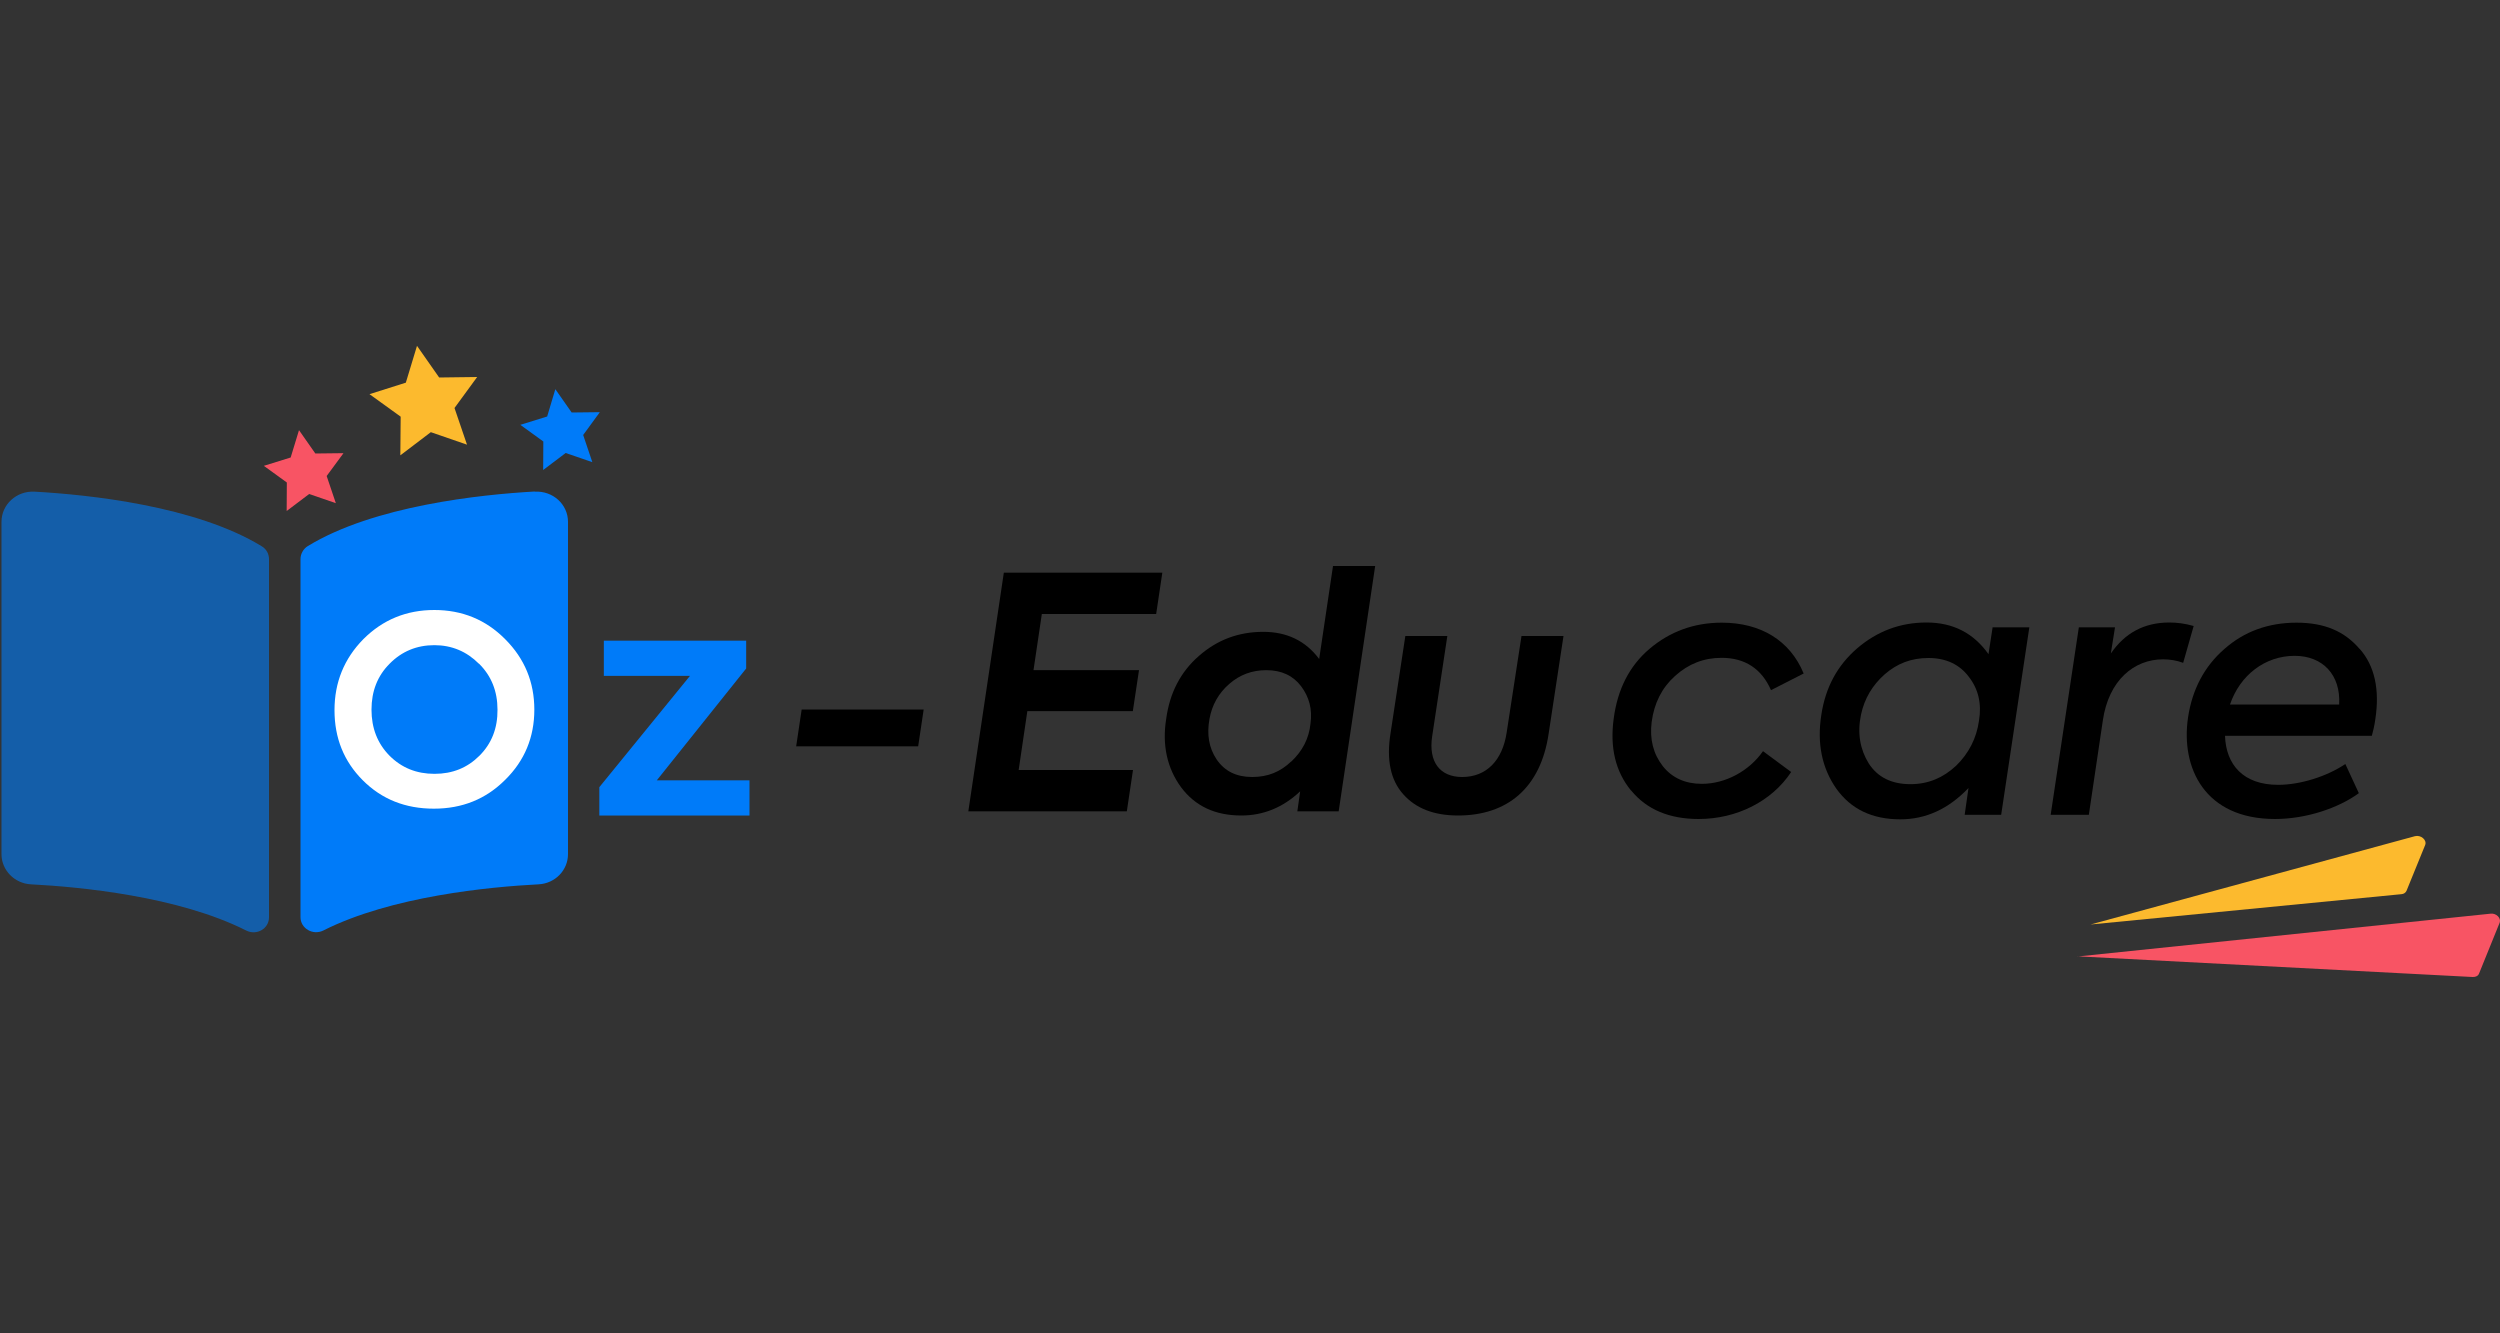 <?xml version="1.0" encoding="UTF-8"?>
<svg id="Layer_1" data-name="Layer 1" xmlns="http://www.w3.org/2000/svg" viewBox="0 0 150 80">
  <rect x="0" y="0" width="150" height="80" fill="#333333" stroke="none"/>
  <defs>
    <style>
      .cls-1, .cls-2 {
        fill: #fff;
      }

      .cls-2 {
        opacity: 0;
      }

      .cls-3 {
        opacity: .6;
      }

      .cls-3, .cls-4 {
        fill: #007bf9;
      }

      .cls-5 {
        fill: #f85464;
      }

      .cls-6 {
        fill: #fcba2e;
      }
    </style>
  </defs>
  <rect class="cls-2" width="150" height="80"/>
  <g>
    <g>
      <path d="M97.86,47.43c-.94-1.15-1.27-2.59-1.04-4.3,.23-1.77,.94-3.17,2.15-4.2,1.23-1.04,2.67-1.57,4.34-1.57,2.32,0,4.09,1.06,4.91,3.05l-1.96,1c-.56-1.29-1.57-1.94-2.96-1.94-1.06,0-1.98,.35-2.8,1.09-.79,.71-1.25,1.63-1.4,2.76-.13,1.04,.1,1.92,.67,2.65,.56,.71,1.36,1.06,2.34,1.06,1.42,0,2.84-.77,3.67-1.96l1.69,1.25c-1.17,1.77-3.28,2.82-5.55,2.82-1.75,0-3.11-.56-4.05-1.71Z"/>
      <path d="M119.55,37.64h2.21l-1.69,11.25h-2.19l.23-1.61c-1.19,1.25-2.55,1.88-4.09,1.88-1.69,0-2.96-.61-3.84-1.84-.86-1.23-1.17-2.71-.9-4.43,.25-1.65,.96-2.96,2.15-3.99,1.19-1.02,2.57-1.55,4.16-1.55s2.82,.63,3.72,1.9l.25-1.63Zm-2.19,8.31c.77-.75,1.23-1.65,1.38-2.71,.17-1.02-.04-1.9-.61-2.63-.56-.75-1.38-1.13-2.42-1.13s-1.88,.33-2.63,.98c-.73,.65-1.21,1.44-1.42,2.42-.23,1.11-.06,2.07,.46,2.92,.54,.84,1.38,1.25,2.51,1.25,1.06,0,1.96-.38,2.74-1.11Z"/>
      <path d="M123.04,48.89l1.69-11.25h2.17l-.25,1.57c.84-1.23,2-1.86,3.51-1.86,.46,0,.94,.06,1.46,.21l-.63,2.21c-.4-.15-.81-.21-1.21-.21-1.73,0-3.26,1.25-3.61,3.67l-.84,5.66h-2.3Z"/>
      <path d="M141.58,38.93c.9,1.02,1.21,2.44,.94,4.22-.06,.44-.15,.77-.21,1h-8.81c.06,1.73,1.09,2.94,3.19,2.94,1.32,0,2.92-.5,4.03-1.25l.81,1.75c-1.23,.9-3.17,1.55-5.03,1.55-4.22,0-5.66-3.07-5.22-6.08,.25-1.69,.98-3.07,2.17-4.11,1.19-1.06,2.65-1.59,4.34-1.59s2.88,.52,3.78,1.57Zm-7.79,3.34h6.56c.1-1.77-.98-2.92-2.67-2.92-1.77,0-3.28,1.15-3.88,2.92Z"/>
    </g>
    <g>
      <path class="cls-5" d="M124.65,57.39l24.79-2.57c.34-.04,.64,.27,.54,.54l-1.24,3.06c-.05,.13-.2,.21-.38,.2l-23.71-1.24Z"/>
      <path class="cls-6" d="M125.43,55.47l19.47-5.3c.35-.09,.73,.23,.61,.53l-1.12,2.75c-.05,.11-.16,.19-.3,.2l-18.66,1.82Z"/>
    </g>
    <path class="cls-4" d="M39.41,46.82h5.56v2.11h-9.01v-1.7l5.44-6.68h-5.17v-2.11h8.54v1.67l-5.37,6.72Z"/>
    <g>
      <path d="M58.1,48.68l2.13-14.32h9.51l-.37,2.48h-6.86l-.5,3.37h6.33l-.37,2.46h-6.33l-.52,3.53h6.86l-.37,2.48h-9.51Z"/>
      <path d="M79.99,33.96h2.52l-2.19,14.72h-2.48l.17-1.2c-1.03,.97-2.21,1.45-3.53,1.45-1.57,0-2.77-.56-3.62-1.7-.83-1.14-1.14-2.52-.89-4.09,.21-1.57,.87-2.83,1.96-3.78,1.1-.97,2.38-1.45,3.87-1.45,1.41,0,2.54,.54,3.35,1.63l.83-5.58Zm-2.52,11.74c.68-.64,1.07-1.39,1.16-2.29,.12-.85-.08-1.59-.56-2.23-.48-.64-1.18-.97-2.09-.97-.85,0-1.59,.27-2.23,.83-.64,.56-1.03,1.26-1.18,2.09-.17,.93-.04,1.74,.43,2.44,.48,.7,1.18,1.05,2.13,1.05s1.69-.31,2.34-.93Z"/>
      <path d="M84.19,47.65c-.76-.85-1.01-2.07-.76-3.64l.89-5.85h2.52l-.91,6.02c-.23,1.53,.46,2.44,1.8,2.44,1.45,0,2.42-.99,2.67-2.67l.89-5.79h2.52l-.89,5.85c-.48,3.27-2.48,4.92-5.44,4.92-1.45,0-2.54-.43-3.29-1.28Z"/>
    </g>
    <path d="M47.77,44.78l.33-2.21h7.32l-.33,2.21h-7.32Z"/>
    <path class="cls-4" d="M32.09,29.49c-3.23,.18-9.66,.85-13.63,3.28-.27,.17-.43,.47-.43,.78v21.48c0,.68,.75,1.11,1.37,.8,4.08-2.06,9.99-2.62,12.91-2.77,1-.05,1.77-.85,1.77-1.81V31.31c0-1.05-.91-1.87-1.99-1.81Z"/>
    <g>
      <polygon class="cls-6" points="25.02 20.75 26.35 22.65 28.63 22.62 27.27 24.48 28.02 26.68 25.85 25.93 24.02 27.32 24.04 25 22.17 23.65 24.35 22.96 25.02 20.75"/>
      <polygon class="cls-5" points="17.94 25.81 18.92 27.21 20.61 27.19 19.6 28.56 20.15 30.19 18.55 29.64 17.2 30.66 17.21 28.95 15.83 27.95 17.44 27.45 17.94 25.81"/>
      <polygon class="cls-4" points="33.32 23.35 34.3 24.75 35.99 24.73 34.99 26.1 35.54 27.73 33.94 27.18 32.59 28.2 32.6 26.49 31.22 25.49 32.83 24.99 33.32 23.35"/>
    </g>
    <path class="cls-3" d="M15.71,32.78c-3.97-2.43-10.4-3.1-13.63-3.28-1.09-.06-1.99,.77-1.99,1.81v19.94c0,.96,.78,1.76,1.77,1.81,2.92,.15,8.83,.71,12.91,2.77,.63,.32,1.37-.11,1.37-.79v-21.49c0-.31-.15-.6-.43-.77Z"/>
    <path class="cls-1" d="M21.8,38.35c1.17-1.17,2.59-1.75,4.26-1.75s3.09,.58,4.25,1.75c1.17,1.17,1.75,2.58,1.75,4.23s-.58,3.06-1.75,4.21c-1.16,1.16-2.58,1.73-4.28,1.73s-3.12-.56-4.26-1.7c-1.14-1.14-1.7-2.54-1.7-4.21s.58-3.09,1.73-4.26Zm6.93,1.47c-.73-.73-1.62-1.11-2.67-1.11s-1.95,.37-2.68,1.11c-.73,.73-1.09,1.65-1.09,2.76s.36,2.03,1.08,2.76c.73,.73,1.62,1.09,2.7,1.09s1.97-.36,2.7-1.09,1.09-1.65,1.08-2.76c0-1.11-.37-2.03-1.11-2.76Z"/>
  </g>
</svg>